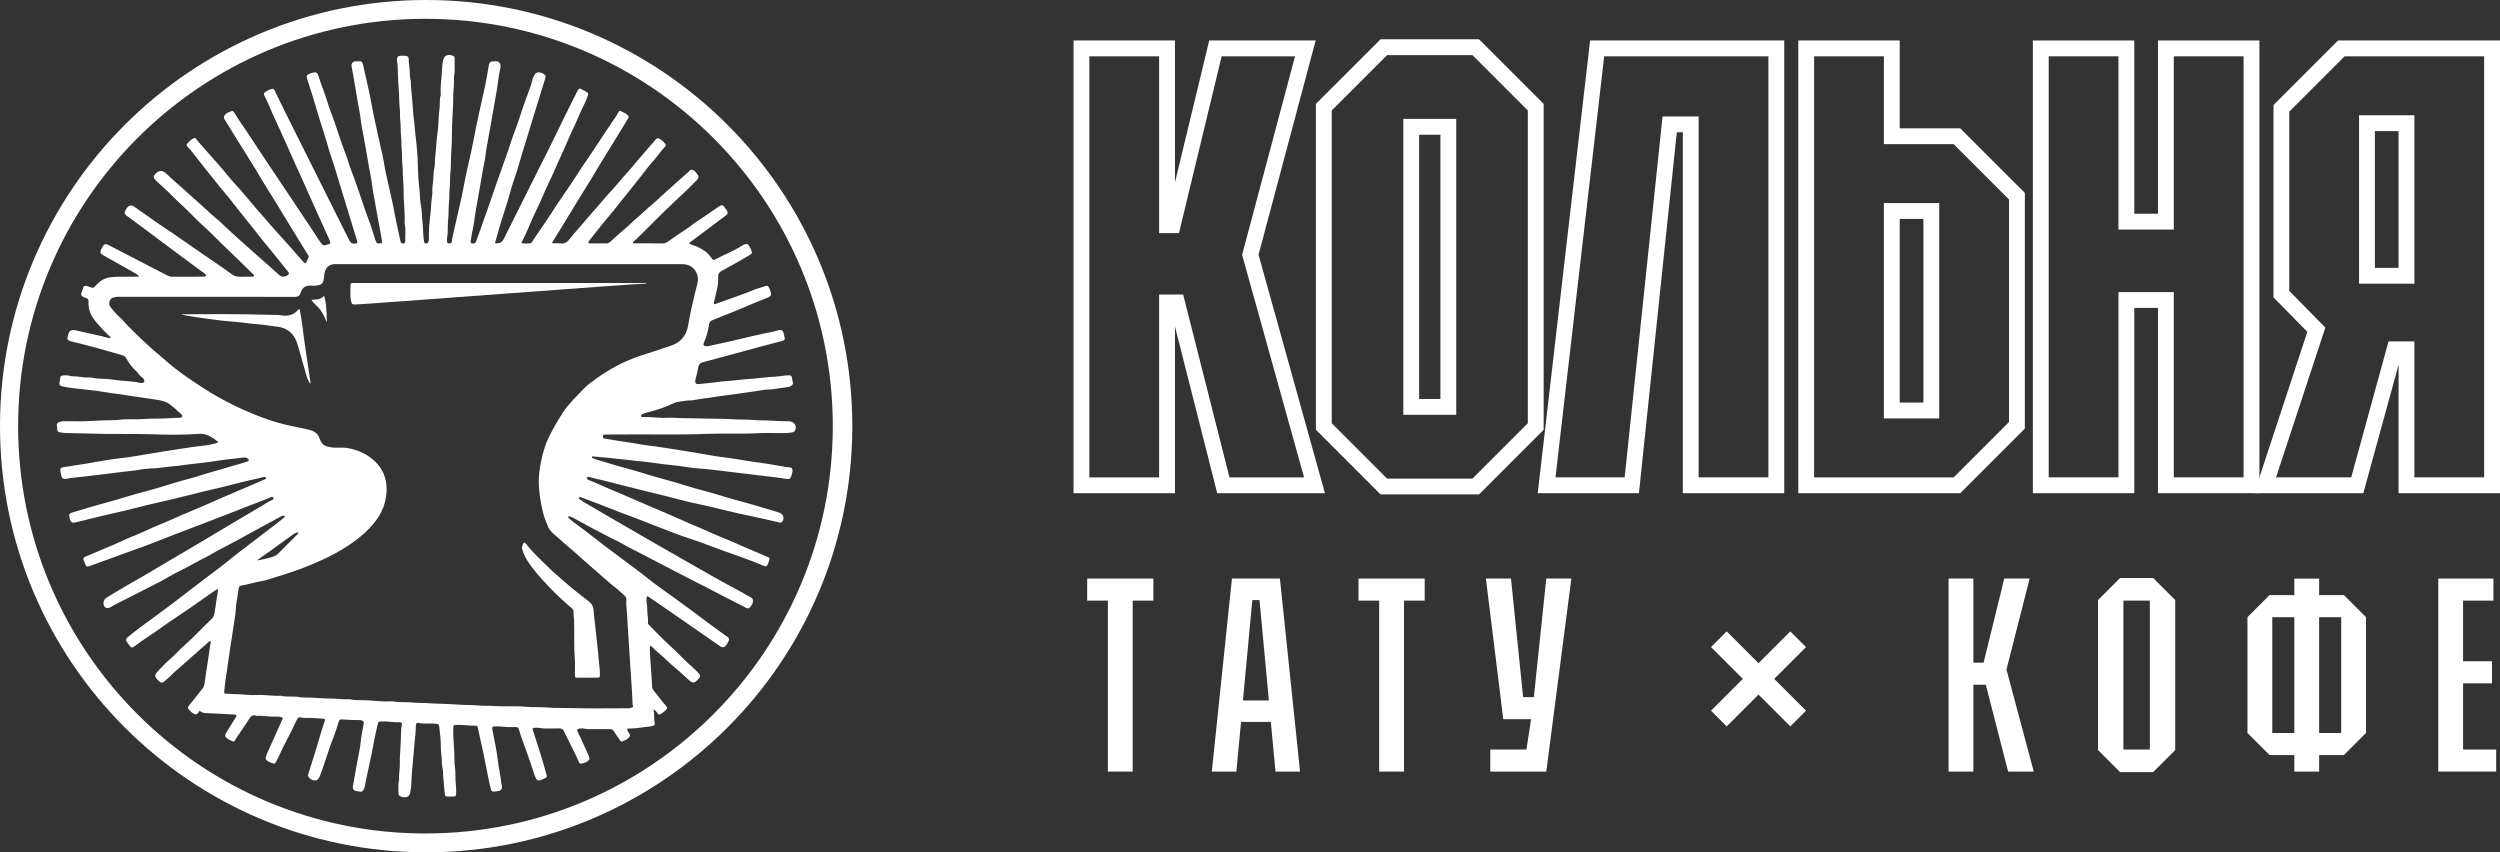<?xml version="1.0" encoding="UTF-8"?>
<svg id="Layer_1" xmlns="http://www.w3.org/2000/svg" version="1.1" viewBox="0 0 1452.81 495.29">
  <rect x="0" y="0" width="1452.81" height="495.29" fill="#333333" stroke="none"/>
  <!-- Generator: Adobe Illustrator 29.8.2, SVG Export Plug-In . SVG Version: 2.1.1 Build 3)  -->
  <defs>
    <style>
      .st0 {
        fill: #fff;
      }
    </style>
  </defs>
  <g>
    <path class="st0" d="M373.46,164.45c-55.63-.01-111.27-.01-166.9-.01-.47,0-.94,0-1.41,0-.98-.02-1.55.42-1.5,1.44.14,3.01-.35,6.04.36,9.03.42,1.76.61,2,2.36,2.05,3.16.09,165.9-12.38,169-12.15.09,0,.19-.12.31-.21-.73-.32-1.48-.15-2.2-.15Z"/>
    <path class="st0" d="M305.68,316c-.76-1.03-1.37-.9-1.85.33-.39,1-.64,2.03-.28,3.14.68,2.12,1.55,4.14,2.74,6.03,3.45,5.48,7.74,10.26,12.17,14.93,2.45,2.58,5,5.08,7.59,7.53,2.04,1.93,4.21,3.73,6.31,5.59.51.45.95.95.91,1.71-.09,1.75.3,3.47.35,5.2.21,7.45-.16,14.9.41,22.35.24,3.14.02,6.32.05,9.48.01,1.43.08,1.5,1.48,1.52,1.88.03,3.77,0,5.65,0,1.75,0,3.5,0,5.25,0,2.16,0,2.16-.01,2.16-2.26,0-1.68-.15-3.33-.37-5-.41-3.11-.5-6.26-.89-9.37-.46-3.64-.8-7.3-1.2-10.94-.16-1.46-.26-2.93-.47-4.38-.33-2.18-.51-4.38-.68-6.57-.18-2.25-.61-4.07-2.66-5.65-4.7-3.64-9.43-7.27-13.89-11.23-3.31-2.93-6.78-5.69-9.9-8.82-4.4-4.42-9.11-8.56-12.86-13.6Z"/>
    <path class="st0" d="M185.09,173.86c-1.29.34-2.65.02-4.12.53,1.57,2.26,3.77,3.68,5.23,5.73,1.49,2.09,2.49,4.47,3.75,7.15-.06-7.53-.71-13.52-1.66-15.31-.93.88-1.91,1.56-3.22,1.91Z"/>
    <path class="st0" d="M174.13,179.66c-.7.07-.93.44-1.19.73-2.03,2.24-4.56,3.14-7.56,3.07-1.29-.03-2.52-.39-3.78-.42-5.16-.13-10.33-.21-15.49-.33-13.11-.28-26.24-.1-39.36-.09-.53,0-1.06.05-1.6.08,5.44,1.24,10.93,1.94,16.4,2.69,4.89.67,9.81,1.27,14.73,1.61,4.27.29,8.48,1.07,12.75,1.36,1.38.09,2.79.22,4.18.41,2.71.37,5.41.82,8.13,1.1,2.56.26,4.81,1.18,6.8,2.73,2.84,2.21,4.18,5.35,5.13,8.68,1.69,5.92,3.29,11.87,5.03,17.77.39,1.31,1.19,2.49,1.81,3.74.12-.06.25-.11.37-.17-1.07-7.18-2.13-14.36-3.21-21.54-1.07-7.14-1.66-14.35-3.14-21.41Z"/>
    <path class="st0" d="M458.58,244.83c-3.48-.09-6.95-.09-10.42-.39-3.4-.29-6.82-.01-10.25-.36-3.91-.39-7.88-.15-11.82-.43-4.59-.33-9.2-.22-13.81-.38-7.11-.24-14.24-.15-21.35-.48-1.07-.05-2.16-.06-3.23,0-4.64.27-9.24-.6-13.88-.43-.49.02-1.18.19-1.28-.6-.08-.66.52-.86.97-1.13,1.35-.81,2.92-.99,4.37-1.39,4.35-1.18,8.61-2.56,12.67-4.51,1.27-.61,2.55-1.09,3.99-1.28,2.52-.34,5.01-.86,7.57-.78.33,0,.66-.12.98-.17,2.11-.34,4.21-.78,6.33-.99,2.6-.25,5.15-.77,7.72-1.14,3.24-.46,6.48-.87,9.73-1.31,2.25-.31,4.5-.61,6.74-.94,3.37-.49,6.75-.92,10.1-1.51,1.93-.34,3.89-.21,5.8-.48,2.64-.37,5.27-.84,7.93-1.13,1.16-.12,2.22-.45,3.02-1.4.72-.85.16-1.65.04-2.48-.47-3.11-.46-3.11-3.55-2.97-.4.02-.8.1-1.19.15-1.92.22-3.84.53-5.77.63-2.21.12-4.44.25-6.6.55-3.85.53-7.73.6-11.58,1.04-3.25.37-6.51.73-9.78.96-1.38.1-2.79.22-4.18.42-1.91.28-3.84.48-5.76.69-1.86.2-3.73.3-5.58.57-2.07.3-2.87-.52-2.37-2.59.47-1.95,1.07-3.88,1.38-5.86.47-3,.88-3.68,3.77-4.46,7.75-2.1,15.54-4.08,23.27-6.26,6.76-1.91,13.57-3.65,20.36-5.45,3.45-.92,3.55-.6,2.57-4.47-.55-2.18-1-2.47-3.21-2.15-.26.04-.52.13-.77.21-2.41.83-4.95,1.08-7.42,1.65-2.26.52-4.58.96-6.84,1.52-7.79,1.92-15.61,3.74-23.47,5.35-1.1.23-2.2.61-3.36.55-1.49-.09-1.98-.71-1.36-2.09,1.57-3.45,2.43-7.08,3.03-10.8.17-1.04.72-1.8,1.8-2.2,1.88-.7,3.72-1.53,5.59-2.28,3.67-1.48,7.38-2.85,11.01-4.43,5.17-2.24,10.38-4.39,15.61-6.47,1.84-.73,2.23-1.31,1.79-3.18-.2-.84-.55-1.66-.93-2.44-.66-1.35-.92-1.45-2.38-.99-2.29.73-4.62,1.36-6.83,2.27-6.39,2.63-12.96,4.76-19.44,7.14-1.06.39-2.12.74-3.25,1.13-.5-1.29.18-2.34.37-3.42.61-3.48,1.96-6.81,1.88-10.44-.1-4.55,0-4.51,4.08-6.69,3.43-1.84,6.8-3.78,10.19-5.7,1.4-.79,2.78-1.63,4.15-2.47,1.3-.79,1.44-1.16.88-2.63-.33-.88-.74-1.73-1.22-2.54-.69-1.18-1.44-1.42-2.73-.94-.5.19-.99.43-1.44.72-4.94,3.17-10.43,5.27-15.59,7.99-.77.41-1.37.48-1.84-.41-.15-.29-.47-.49-.66-.76-2.02-3.02-4.93-4.83-8.17-6.28-1.48-.66-3.18-.86-4.68-1.95,3.75-2.8,7.34-5.47,10.93-8.16,3.59-2.69,7.19-5.37,10.76-8.09,1.04-.79,1.14-1.74.44-2.83-.22-.34-.54-.6-.76-.93-1.67-2.47-1.79-2.75-4.76-.75-3.44,2.33-6.84,4.72-10.27,7.07-1.11.76-2.33,1.36-3.36,2.2-1.67,1.36-3.42,2.6-5.2,3.78-3.31,2.17-6.6,4.36-9.79,6.69-1,.73-2.01,1.16-3.33,1.14-5.11-.08-10.23-.03-15.35-.03-.4,0-.81.02-1.21-.03-.71-.07-.8-.5-.36-.94.62-.61,1.38-1.06,2-1.67,7.63-7.59,15.19-15.25,23.02-22.63,1.11-1.05,2.24-2.12,3.36-3.12,2.57-2.29,4.9-4.8,7.35-7.18,2.84-2.75,2.82-3.18.28-6.1-.09-.1-.17-.21-.28-.29-1.33-1.08-2.44-1.14-3.33.03-.36.48-.84.87-1.3,1.27-3.36,2.98-6.79,5.88-10.06,8.95-1.81,1.7-3.71,3.31-5.54,4.97-1.39,1.26-2.69,2.63-4.15,3.81-3.44,2.78-6.54,5.95-9.95,8.77-1.87,1.54-3.49,3.35-5.34,4.9-3.23,2.72-6.38,5.53-9.49,8.38-.7.64-1.4.93-2.33.91-3.03-.04-6.06,0-9.09-.02-.44,0-.96.17-1.26-.39.04-.64.41-1.1.79-1.58,1.51-1.87,3-3.77,4.5-5.65,1.67-2.09,3.27-4.25,5.03-6.26,2.43-2.78,4.72-5.65,7-8.54,2.28-2.89,4.6-5.75,6.9-8.63,2.38-2.98,4.76-5.96,7.13-8.95,1.75-2.2,3.36-4.53,5.25-6.59,2.86-3.12,5.17-6.67,8.06-9.76.42-.45.54-.97.1-1.44-.92-.98-1.75-2.06-2.92-2.76-1.3-.78-2.28-.58-3.13.64-.35.5-.73.96-1.15,1.4-2.09,2.18-3.89,4.61-5.93,6.83-3.02,3.31-5.73,6.9-8.76,10.21-2.22,2.42-4.34,4.94-6.44,7.45-2.71,3.24-5.73,6.2-8.41,9.47-1.91,2.33-3.97,4.54-5.94,6.82-2.32,2.68-4.62,5.39-6.93,8.08-1.92,2.24-3.98,4.37-5.72,6.73-1.52,2.05-3.14,3.35-5.86,2.97-1.49-.21-3.02-.07-4.4-.09-.26-.55-.06-.75.08-.97,1.14-1.82,2.29-3.62,3.41-5.45,3.57-5.84,7.11-11.69,10.68-17.52,3.01-4.92,6.07-9.8,9.07-14.72,1.78-2.92,3.44-5.92,5.26-8.81,5.27-8.34,10.33-16.79,15.48-25.2.47-.77.3-1.15-.21-1.71-1.03-1.16-2.49-1.57-3.75-2.31-.86-.51-1.49-.19-1.8.57-.39.95-.95,1.76-1.51,2.6-3.24,4.85-6.59,9.62-9.73,14.55-2.81,4.41-5.82,8.68-8.75,13.01-4.17,6.16-8.06,12.51-12.36,18.59-4.11,5.8-7.69,11.96-11.84,17.74-1.96,2.72-3.76,5.56-5.6,8.36-.38.57-.72,1.26-1.45,1.28-1.63.06-3.29.27-5.12-.19.82-1.68,1.56-3.17,2.28-4.68,2.46-5.15,4.43-10.52,7.02-15.61,2.43-4.79,4.26-9.86,6.65-14.68,2.48-4.98,4.59-10.15,6.88-15.23,1.38-3.06,2.88-6.07,4.13-9.18,1.91-4.72,4.36-9.2,6.24-13.93,1.07-2.68,2.47-5.22,3.66-7.85.67-1.46,1.29-2.95,1.81-4.48.4-1.2.13-1.68-.96-2.3-.53-.3-1.09-.54-1.61-.84-2.35-1.37-2.6-1.31-3.79,1.04-.09.18-.19.36-.28.54-4.44,8.9-8.91,17.78-13.19,26.76-2.22,4.65-4.6,9.23-6.91,13.85-7.37,14.74-14.74,29.49-22.11,44.23q-1.4,2.8-4.59,2.54c-.11,0-.21-.14-.48-.33,1.11-3.85,2.19-7.78,3.36-11.68,1.6-5.33,3.48-10.56,4.94-15.94,1.05-3.88,2.22-7.74,3.57-11.53,1.89-5.31,3.18-10.8,4.92-16.16,2.4-7.39,4.45-14.89,6.83-22.29,1.92-6,3.7-12.05,5.58-18.06.19-.6.39-1.21-.08-1.71-1.01-1.07-2.26-1.55-3.76-1.64-1.34-.08-1.95.66-2.51,1.61-.52.86-.94,1.75-1.16,2.76-.33,1.5-.81,2.98-1.31,4.43-.88,2.53-1.8,5.06-2.77,7.56-1.24,3.19-2.25,6.46-3.27,9.72-.95,3-2.1,5.94-3.2,8.9-1.22,3.27-2.27,6.59-3.36,9.9-2.15,6.49-4.65,12.86-6.83,19.35-2.87,8.58-5.94,17.09-8.94,25.63-1,2.85-2.03,5.69-3.08,8.51-.36.97-1.46,1.36-2.51.96-.89-.34-.53-1.11-.56-1.74,0-.19.11-.39.14-.58.35-1.97.61-3.96,1.05-5.91.71-3.13,1.08-6.32,1.51-9.49.22-1.66.61-3.29.89-4.93.74-4.28,1.48-8.55,2.23-12.83.73-4.14,1.38-8.3,2.26-12.41.52-2.43.61-4.9,1.08-7.33.59-3.08,1.13-6.18,1.68-9.27.91-5.06,1.81-10.12,2.7-15.18.6-3.42,1.16-6.85,1.77-10.27.58-3.29.82-6.62,1.5-9.9.24-1.15.61-2.34.51-3.57-.11-1.34-.93-2.22-2.28-2.34-.47-.04-.94-.01-1.41-.01-2.24,0-2.8.49-3.19,2.7-.71,4.01-1.31,8.05-2.17,12.03-2.18,10.06-4.61,20.06-6.46,30.19-1.75,9.59-4.37,19.01-6.06,28.63-1.25,7.1-3.13,14.1-4.65,21.15-.71,3.26-1.61,6.49-2.06,9.81-.16,1.19-.28,1.33-1.51,1.3-1.17-.03-1.21-.14-1.34-1.48-.14-1.5.34-2.93.41-4.39.13-2.88,0-5.75.34-8.64.37-3.04.04-6.15.43-9.24.33-2.65.05-5.34.37-8.03.36-2.98.08-6.02.43-9.03.31-2.65.28-5.36.34-8.02.1-4.56.59-9.11.55-13.68-.03-3.08.13-6.16.25-9.24.19-4.55.52-9.11.54-13.68.02-3.76.62-7.49.4-11.26,0-.13,0-.27.03-.4.76-3.46.2-6.97.36-10.45.03-.65-.14-1.19-.83-1.45-3.22-1.23-5.47-.26-6.02,3.26-.44,2.84-.55,5.73-.73,8.58-.21,3.27-.77,6.54-.51,9.84.04.47.09.97-.04,1.41-.77,2.48-.31,5.06-.64,7.59-.31,2.36-.5,4.79-.6,7.2-.08,1.86-.13,3.76-.42,5.6-.54,3.44-.72,6.91-1.04,10.36-.2,2.19-.44,4.4-.58,6.6-.1,1.59-.03,3.24-.38,4.79-.52,2.24-.44,4.53-.62,6.78-.2,2.66-.75,5.32-.52,8.02.02.26-.06.53-.09.8-.23,2.19-.6,4.38-.66,6.57-.06,2.02-.37,4-.54,6-.26,3.13-.77,6.24-.72,9.39.02,1.21-.02,2.42,0,3.63.02.7-.19,1.32-.43,1.95-.29.78-.96.59-1.54.58-.58,0-.76-.36-.86-.9-.55-3.24-.45-6.53-.74-9.8-.21-2.32-.5-4.66-.58-7.01-.04-1.29-.22-2.65-.44-3.97-.3-1.84-.62-3.71-.62-5.57,0-2.16-.35-4.28-.55-6.4-.32-3.4-.57-6.81-.63-10.21-.07-3.63-.22-7.25-.57-10.84-.36-3.65-.66-7.32-1.15-10.95-.25-1.8-.19-3.62-.48-5.39-.33-2.05-.54-4.12-.63-6.17-.1-2.28-.43-4.53-.55-6.81-.17-3.13-.72-6.24-.72-9.39,0-.34.02-.69-.07-1-.62-2.08-.43-4.26-.63-6.37-.2-2.05-.55-4.11-.55-6.2,0-1.46-.71-1.98-2.18-2.02-.87-.02-1.75-.04-2.62,0-1.42.07-1.91.57-2.01,1.96-.1,1.35.33,2.67.36,3.99.11,5.36.4,10.71.82,16.05.2,2.6.02,5.21.36,7.83.35,2.71.07,5.47.41,8.23.35,2.78.02,5.61.4,8.43.36,2.64.08,5.34.39,8.03.35,3.05.04,6.15.43,9.24.33,2.65.1,5.34.37,8.03.36,3.73.28,7.5.4,11.25.16,4.76.77,9.51.5,14.28,0,.13-.01.27.02.4.76,3.26.24,6.56.36,9.85.05,1.32-.67,1.78-1.91,1.43-.73-.21-.81-.78-.93-1.39-1.1-5.37-2.42-10.68-3.38-16.08-1.83-10.26-4.78-20.29-6.4-30.61-.59-3.76-1.68-7.43-2.45-11.16-1.45-7-3.17-13.94-4.41-20.99-1.31-7.5-3.2-14.9-4.78-22.35-.87-4.12-1.4-3.02-4.32-3.16-.2-.01-.41,0-.6.03-1.53.25-2.28,1.3-2.04,2.87.15.99.39,1.97.56,2.95.76,4.41,1.51,8.82,2.27,13.22.59,3.42,1.07,6.87,1.82,10.25.6,2.69.64,5.44,1.18,8.13.42,2.1.82,4.2,1.2,6.3.76,4.27,1.5,8.55,2.25,12.82.73,4.14,1.42,8.29,2.23,12.42.47,2.43.58,4.9,1.09,7.33.65,3.07,1.09,6.18,1.67,9.27.8,4.27,1.53,8.54,2.34,12.81.46,2.39.99,4.78,1.1,7.23-3.08.39-3.14.36-4.03-2.34-.81-2.49-1.53-5-2.38-7.48-.96-2.79-2.03-5.54-3.03-8.32-1.39-3.85-2.59-7.76-3.96-11.61-1.49-4.16-2.84-8.38-4.5-12.48-1.16-2.87-1.83-5.88-2.96-8.76-1.64-4.18-3.15-8.42-4.52-12.7-.76-2.36-1.55-4.7-2.37-7.04-1.33-3.8-2.9-7.52-4.02-11.38-1.51-5.16-3.67-10.08-5.27-15.21-.6-1.91-1.42-2.23-3.39-1.7-.32.09-.65.19-.96.3-2.57.94-2.79,1.41-1.92,4.05,1.77,5.34,3.49,10.7,5.03,16.12,2.32,8.19,5.23,16.2,7.46,24.42.88,3.23,2.14,6.35,3.13,9.55,2.21,7.17,4.34,14.37,6.53,21.55,2.17,7.12,4.37,14.23,6.55,21.34.1.32.23.64.25.97.04.45-.17.73-.65.85-1.96.5-3.16-.03-4.06-1.81-.15-.3-.3-.6-.45-.9-12.42-24.84-24.84-49.68-37.25-74.53-1.91-3.83-3.77-7.68-5.63-11.54-.36-.75-.76-1.14-1.71-.91-1.47.36-2.77.99-3.94,1.91-.58.45-.84.96-.42,1.73,2.22,4.08,3.73,8.47,5.72,12.66,2.15,4.55,4.2,9.15,6.27,13.74,2.18,4.83,4.31,9.69,6.48,14.52,1.46,3.24,2.97,6.46,4.42,9.7,2.68,6,5.32,12.01,8.02,18,2.14,4.77,4.39,9.49,6.5,14.28,1.54,3.49,1.47,3.5-2.32,4.24-.72.14-1.08-.09-1.52-.62-1.61-1.9-2.85-4.05-4.22-6.12-4.55-6.87-9.13-13.72-13.71-20.58-3.24-4.85-6.45-9.72-9.73-14.54-5.05-7.43-9.93-14.97-14.89-22.46-2.59-3.91-5.38-7.7-7.79-11.73-1.78-2.98-1.68-1.96-4.2-1.08-.43.15-.81.48-1.18.76-1.42,1.08-1.67,2.15-.65,3.65,1.2,1.79,2.25,3.66,3.38,5.48,3.92,6.32,7.85,12.64,11.81,18.94,3.68,5.84,7.04,11.88,10.79,17.68,3.13,4.83,5.98,9.85,9.03,14.74,3.3,5.29,6.51,10.64,9.77,15.96,1.09,1.77,2.22,3.52,3.29,5.3.33.55.81,1.14.47,1.87-.46.97-.95,1.93-1.45,2.88-.26.5-.64.4-.98.1-.3-.26-.6-.55-.87-.84-1.71-1.88-3.37-3.81-5.02-5.76-2.38-2.82-4.94-5.47-7.36-8.26-1.45-1.68-3.01-3.25-4.46-4.92-2.6-2.98-5.12-6.02-7.78-8.94-1.85-2.03-3.58-4.16-5.36-6.26-2.04-2.4-4.05-4.82-6.11-7.19-2.29-2.63-4.75-5.11-6.93-7.82-3.74-4.65-7.74-9.07-11.67-13.54-2.48-2.82-5.07-5.54-7.35-8.52-.4-.52-.76-.6-1.37-.35-1.23.5-2.11,1.41-3.01,2.32-1.44,1.47-1.47,1.67-.1,3.11,2.27,2.39,4.1,5.12,6.18,7.65,2.29,2.8,4.43,5.71,6.75,8.49,2.74,3.29,5.27,6.75,8.11,9.97,1.99,2.25,3.77,4.7,5.64,7.05,2.83,3.56,5.67,7.12,8.51,10.68,2.37,2.99,4.81,5.93,7.08,8.98,1.68,2.26,3.66,4.26,5.38,6.5,1.71,2.23,3.53,4.38,5.29,6.57,1.68,2.08,3.37,4.16,5.02,6.27.31.4.69.83.3,1.44-.73,1.13-3.43,1.82-4.55,1.08-.67-.44-1.32-.93-1.91-1.47-3.58-3.34-7.27-6.54-10.96-9.76-3.63-3.17-7.18-6.45-10.81-9.62-3.89-3.4-7.6-7-11.39-10.52-.25-.23-.47-.49-.73-.69-3.33-2.6-6.39-5.52-9.47-8.39-2.94-2.75-6.08-5.26-9.01-8.03-3.79-3.59-7.9-6.85-11.64-10.51-.38-.38-.76-.76-1.19-1.08q-2.99-2.23-5.62.52s-.12.07-.16.12c-1.26,1.32-1.27,2.26.07,3.61,1.46,1.48,3.02,2.86,4.57,4.24,3.46,3.09,6.55,6.55,10.02,9.64,4.57,4.06,8.58,8.71,13.19,12.76,3.83,3.37,7.32,7.12,11,10.66,5.81,5.59,11.65,11.16,17.37,16.85.46.46,1.1.8,1.2,1.54-.5.69-1.23.47-1.87.48-2.15.02-4.31,0-6.46.01-1.73.02-3.32-.37-4.71-1.43-2.99-2.27-6.09-4.4-9.19-6.5-7.99-5.42-15.91-10.94-23.84-16.45-2.86-1.99-5.81-3.85-8.68-5.83-4.9-3.39-9.75-6.85-14.64-10.26-2.09-1.46-3.13-1.28-4.7.74-.25.31-.44.68-.62,1.03-.87,1.69-.74,2.3.79,3.4,6.35,4.59,12.63,9.27,18.87,14.01,7.94,6.04,16.06,11.84,24.04,17.84,1.1.83,2.53,1.45,3.14,2.87-.78.65-1.6.57-2.41.57-5.72,0-11.44-.02-17.16.02-1.11,0-2.1-.24-3.08-.75-4.1-2.15-8.23-4.26-12.34-6.39-7.22-3.74-14.43-7.5-21.66-11.22-1.95-1.01-2.64-.77-3.73,1.15-.2.35-.38.71-.55,1.08-.91,1.88-.74,2.58,1.07,3.61,5.31,3.02,10.65,5.98,15.95,9.01,1.65.94,3.36,1.82,4.99,3.17-.79.45-1.47.32-2.11.32-3.23.01-6.46,0-9.69.01-1.54.01-3.07.18-4.6.3-4.11.3-6.92,2.61-9.47,5.45-.53.59-1.04.82-1.75.59-.96-.3-1.9-.69-2.86-.96-1-.28-1.91.08-2.09,1.01-.21,1.08-.74,2.01-1.06,3.03-.33,1.05.09,1.7.86,2.22.38.25.86.35,1.3.52,1.96.76,2.07.81,1.99,2.92-.17,4.37,1.65,7.98,4.33,11.18,2.28,2.73,4.71,5.33,7.3,7.79.46.44,1.1.79,1.16,1.52-.33.39-.64.14-.94.06-6.15-1.62-12.38-2.85-18.57-4.29-3.56-.83-4.54-.25-5.36,3.28-.41,1.76-.05,2.42,1.71,2.88,5.76,1.5,11.57,2.83,17.29,4.49,4.18,1.22,8.37,2.4,12.56,3.59,1.08.31,1.91.85,2.48,1.88,1.5,2.71,3.28,5.24,5.61,7.31,1.4,1.25,2.27,3,3.92,4,.31.19.46.65.68.99.57.93.33,1.68-.69,1.94-.44.11-.96.13-1.4.02-3.2-.81-6.48-.88-9.73-1.22-1.39-.15-2.8-.24-4.19-.42-2.45-.33-4.89-.69-7.37-.73-1.54-.03-3.06-.1-4.6-.3-1.52-.19-3.03-.62-4.58-.51-2.09.15-4.15-.33-6.2-.54-1.52-.16-3.1,0-4.58-.45-1.2-.37-2.41-.23-3.61-.2-1.14.03-1.64.6-1.74,1.79-.06.67-.08,1.32-.25,1.99-.41,1.61-.04,2.23,1.61,2.61,3.85.89,7.78,1.21,11.69,1.66,2.85.32,5.72.58,8.56.97,3.11.42,6.18,1.08,9.3,1.42,3.19.35,6.34.94,9.51,1.4,5.08.74,10.17,1.47,15.25,2.23,2.89.43,5.74.99,8.09,2.75,2.3,1.72,4.38,3.74,6.54,5.64.4.35.85.73.65,1.37-.22.73-.84.78-1.47.78-2.34.03-4.68.19-7.02.33-4.82.28-9.66.05-14.49.44-4.41.36-8.85-.19-13.28.38-3.11.4-6.29.27-9.43.36-6.04.17-12.07.79-18.12.52-1.68-.08-3.37.02-5.05-.02-.97-.03-1.86.25-2.75.55-1,.34-1.46,1.26-1.2,2.06.41,1.25-.45,2.99,1.32,3.75.06.03.13.05.19.06,1.13.15,2.25.4,3.38.44,4.89.18,9.79.13,14.69.33,11.62.47,23.25.01,34.88.39,9.32.3,18.68.51,28.02-.25,4.49-.37,7.97,2.08,11.33,4.78-.55.56-1.16.64-1.72.8-4.13,1.22-8.43,1.43-12.66,1.99-3.97.53-7.91,1.28-11.88,1.82-3.96.54-7.9,1.29-11.86,1.89-2.97.45-5.92.99-8.89,1.48-2.83.48-5.68.93-8.52,1.23-3.46.37-6.89.93-10.32,1.44-4.42.65-8.79,1.65-13.22,2.24-3.71.5-7.36,1.3-11.08,1.71-1.17.13-1.81.89-1.67,1.86.16,1.12.37,2.24.64,3.34.32,1.3.77,1.55,2.14,1.64.91.06,1.7-.35,2.57-.43,2.52-.25,5.03-.63,7.56-.87,3.39-.32,6.75-.85,10.14-1.19,1.32-.13,2.65-.3,3.98-.47,2.91-.36,5.82-.74,8.74-1.09,2.59-.31,5.18-.58,7.76-.91,2.65-.34,5.28-1,7.93-1.05,4.77-.1,9.45-.92,14.17-1.37,1.39-.13,2.8-.2,4.19-.42,2.97-.48,5.95-.83,8.94-1.12,2.59-.26,5.17-.6,7.75-.95,3.37-.46,6.73-1.01,10.11-1.44,3.38-.43,6.77-.74,10.15-1.16.89-.11,1.59.19,2.23.7.82.65.74,1.23-.22,1.61-.81.32-1.65.57-2.49.81-5.01,1.47-10.03,2.92-15.04,4.39-3.79,1.11-7.62,2.13-11.36,3.4-3.69,1.25-7.51,1.98-11.22,3.15-4.41,1.39-8.85,2.69-13.28,4.01-4.94,1.47-9.96,2.64-14.9,4.14-5.38,1.63-10.76,3.28-16.21,4.69-4.6,1.19-9.14,2.65-13.7,3.99-1.29.38-2.59.71-3.85,1.16-.76.27-1.69.71-1.54,1.63.16.97.16,2.01.66,2.92.6,1.11,1.24,1.48,2.46,1.22,1.37-.29,2.73-.63,4.1-.96,6.11-1.46,12.18-3.08,18.33-4.4,8.69-1.88,17.25-4.34,25.95-6.25,11.3-2.48,22.47-5.57,33.75-8.15,8.41-1.93,16.72-4.31,25.18-6.06.92-.19,1.8-.51,2.72-.71.48-.1,1.01-.01,1.2.5.25.66-.4.78-.78.95-2.2.99-4.41,1.97-6.65,2.88-4.22,1.73-8.35,3.63-12.57,5.37-5.71,2.35-11.3,4.96-16.97,7.41-5.17,2.24-10.43,4.28-15.55,6.63-6.03,2.76-12.26,5.06-18.25,7.91-4.42,2.1-9.06,3.66-13.45,5.84-2.58,1.28-5.29,2.29-7.95,3.42-4.32,1.84-8.63,3.7-12.96,5.51-.93.39-1.2.95-.86,1.88.36,1.01.69,2.03,1.21,2.98.46.83.94,1.02,1.95.65,6.53-2.44,13.1-4.77,19.65-7.16,3.9-1.43,7.81-2.84,11.72-4.23,6.44-2.28,12.72-5,19.13-7.39,5.15-1.92,10.25-3.99,15.41-5.88,4.96-1.82,9.83-3.9,14.81-5.73,6.16-2.26,12.18-4.91,18.37-7.12,2.21-.79,4.35-1.76,6.54-2.62.57-.23,1.3-.34,1.56.39.2.56-.31.96-.82,1.22-.78.39-1.59.75-2.33,1.2-4.91,3.03-9.91,5.91-14.88,8.84-8.31,4.9-16.56,9.9-24.86,14.82-6.11,3.63-12.24,7.2-18.36,10.82-4.96,2.93-9.9,5.89-14.87,8.8-3.93,2.3-7.97,4.43-11.83,6.84-3.02,1.88-6.17,3.53-9.14,5.5-1.1.73-1.62,1.59-1.72,3.1-.15,2.33,2,3.73,4.01,2.43,1.24-.8,2.56-1.48,3.87-2.15,8.09-4.12,16.18-8.23,24.28-12.34.36-.18.71-.38,1.07-.57,3.76-2.07,7.45-4.31,11.31-6.18,5.01-2.43,9.78-5.3,14.77-7.77,2.82-1.4,5.47-3.16,8.28-4.58,5.88-2.97,11.61-6.2,17.4-9.34,6.02-3.26,12.03-6.55,18.05-9.82.47-.26.96-.51,1.52-.45.32.03.72-.05.81.4.06.29-.16.48-.38.65-2.63,2.06-5.22,4.18-7.9,6.18-4.13,3.08-8.23,6.21-12.29,9.38-4.01,3.13-8.12,6.12-12.04,9.38-4.43,3.67-9.11,7.04-13.71,10.5-6.85,5.14-13.54,10.49-20.39,15.62-5.84,4.38-11.77,8.63-17.63,12.98-2.36,1.76-4.65,3.62-6.94,5.48-1.21.98-1.27,1.73-.42,2.9.4.54.8,1.08,1.18,1.63,1.17,1.68,1.78,1.86,3.42.6,5.05-3.9,10.55-7.13,15.66-10.93,3.17-2.35,6.5-4.5,9.78-6.7,5.4-3.62,10.78-7.26,16.03-11.1,2.14-1.57,4.39-3,6.74-4.6-.06,1.07.01,1.95-.16,2.77-.71,3.34-.96,6.74-1.58,10.09-.3,1.65-.36,3.32-1.84,4.69-5.34,4.91-10.13,10.4-15.62,15.18-2.99,2.6-5.56,5.64-8.59,8.22-2.34,2-4.4,4.33-6.58,6.51-2.76,2.76-2.75,3.56.06,6.21.15.14.28.29.44.42.87.68,1.75.74,2.54-.02,1.41-1.35,3.03-2.43,4.36-3.88,1.54-1.68,3.37-3.08,5.07-4.59,3.31-2.93,6.62-5.87,9.92-8.81,2.25-2.01,4.53-3.98,6.79-5.97.2-.18.41-.39.7-.28.42.15.38.54.32.85-.6,2.75-.83,5.55-1.28,8.31-.83,5.14-1.62,10.28-2.31,15.44-.13,1-.42,1.91-1.06,2.76-2.51,3.31-5.11,6.54-7.75,9.74-1.13,1.37-1.12,1.79.12,3.06.47.48.9,1.06,1.46,1.38,2.09,1.19,2.46,1.72,4.06-.67.11-.16.2-.34.3-.52.87.95,1.98,1.38,3.67,1.44,2.41.08,4.82.18,7.22.31,3.01.17,6.02.4,9.03.5,1.6.06,1.84.43,1.02,1.78-1.67,2.75-3.37,5.49-5.1,8.2-1.45,2.28-1.33,2.96.97,4.45.45.29.95.5,1.44.74,1.76.86,1.9.79,2.86-1.06.31-.59.7-1.14,1.08-1.7,2.15-3.16,4.41-6.26,6.43-9.49,1.1-1.75,2.13-3.1,4.42-2.11,3.7-.28,7.36.59,11.05.41,1.42-.07,2.81.06,4.23.64-.01.26.02.41-.03.52-2.96,6.62-5.88,13.25-8.89,19.84-1.68,3.66-1.49,4.32,2.26,5.86,1.88.77,2.15.68,3.11-1.2,1.34-2.64,2.56-5.33,3.83-8,1.53-3.21,3.33-6.3,4.89-9.5,1.03-2.11,1.91-4.3,3.03-6.37.71-1.32,1.26-1.64,2.6-1.26.94.26,1.86.31,2.79.26,3.3-.16,6.57.24,9.84.43,1.13.07,1.31.29.98,1.38-.59,1.92-1.29,3.81-1.89,5.72-1.83,5.81-3.35,11.72-5.3,17.49-.81,2.41-1.52,4.86-2.29,7.29-.23.73-.4,1.47.14,2.11.99,1.18,2.24,1.98,3.83,1.9,1.49-.08,2.14-1.29,2.64-2.47.63-1.48,1.14-3.01,1.66-4.54,1.32-3.87,2.61-7.75,3.91-11.63,1.65-4.89,3.79-9.61,5.11-14.62.52-1.98.92-2.41,2.96-2.2,3.21.33,6.43.36,9.64.37.2,0,.41.02.6.06,1.46.31,1.79.79,1.57,2.24-.53,3.43-1.35,6.79-1.67,10.28-.37,4.04-1.39,8.02-2.11,12.03-.75,4.21-1.51,8.41-2.21,12.62-.17,1.01-.62,2.01.15,3.08.82,1.13,2.06.87,3.1,1.17,1.56.45,2.4-.07,3.01-1.58.27-.68.44-1.41.59-2.12.24-1.18.4-2.37.65-3.54,1.46-6.79,3.02-13.56,4.24-20.41.68-3.82,1.6-7.59,2.46-11.37.37-1.63.46-1.57,2.2-1.67,3.5-.19,6.95.64,10.45.45,1.14-.06,1.54.54,1.36,1.71-.12.79-.36,1.55-.38,2.37-.05,2.61-.19,5.23-.27,7.83-.13,4.22-.65,8.44-.52,12.67.09,2.96-.67,5.87-.42,8.83,0,.07,0,.14-.01.2-.71,2.51-.24,5.08-.37,7.62-.03.56.08,1.1.55,1.45,1.27.96,2.78,1.16,4.22.8,1.24-.31,1.86-1.45,2.1-2.73.49-2.64.67-5.31.76-7.97.08-2.48.31-4.96.56-7.41.39-3.85.72-7.72,1.01-11.57.29-3.93.88-7.85.92-11.8.01-1.39.58-1.91,1.9-1.54,1.41.39,2.8.28,4.2.31,1.55.03,3.1-.07,4.64.04,2.69.18,2.75.29,2.98,2.98.01.13.01.27.03.4.46,3.18.77,6.38.74,9.59-.02,2.56.42,5.07.55,7.62.08,1.58.03,3.23.38,4.79.53,2.31.34,4.66.63,6.99.28,2.24.27,4.58.61,6.79.51,3.3-.41,3.25,3.61,3.23.27,0,.54,0,.81,0,2.19-.02,2.25-.13,2.34-2.25.11-2.56-.26-5.08-.4-7.62-.12-2.27.09-4.56-.26-6.82-.48-3.12-.28-6.29-.44-9.43-.24-4.61-.76-9.24-.54-13.88.07-1.55.06-1.51,1.61-1.61,3.84-.27,7.63.58,11.46.42.79-.03.99.44,1.13,1.11.41,2.03.85,4.06,1.33,6.07,1.78,7.48,3.2,15.03,4.69,22.57.45,2.29.92,4.59,1.53,6.84.53,1.94.94,2.01,4.42,1.36,1.61-.3,2.2-1.02,2.1-2.63-.02-.33-.12-.66-.18-.98-.07-.33-.16-.65-.2-.98-.52-4.78-1.63-9.47-2.18-14.26-.64-5.56-1.96-11.04-2.99-16.55-.34-1.8-.09-2.13,1.75-2.16,3.36-.05,6.68.67,10.05.41.54-.04,1.08.04,1.61-.01,1.14-.11,1.67.4,2.01,1.49.86,2.82,1.74,5.64,2.8,8.39,2.35,6.07,4.32,12.26,6.38,18.42.21.63.53,1.24.88,1.81.5.84,1.21,1.19,2.22.84,1.09-.37,2.11-.86,3.14-1.37.72-.35.94-.75.68-1.59-1.1-3.65-2.04-7.36-3.16-11-1.5-4.87-3.12-9.71-4.68-14.56-.58-1.82-.45-1.9,1.39-2.03,1.97-.14,3.85.51,5.81.45,2.69-.09,5.39.03,8.08-.04,1.23-.03,1.96.36,2.51,1.51,2.35,4.84,4.8,9.64,7.19,14.46.6,1.2,1.1,2.45,1.65,3.67.23.5.48.98,1.19.82,1.17-.26,2.39-.4,3.42-1.1,1.43-.97,1.83-1.77,1.1-3.34-2.11-4.57-4.05-9.22-6.31-13.73-.81-1.61-.47-2.14,1.37-2.25.67-.04,1.38-.14,2.01.02,2.33.59,4.68.31,7.02.35,2.69.05,5.39.05,8.08,0,1.13-.02,1.88.34,2.48,1.34.85,1.44,1.86,2.79,2.79,4.19,1.3,1.97,1.3,1.98,3.42,1.02.61-.28,1.21-.56,1.73-1.02,1.68-1.48,1.74-1.93.4-3.79-.08-.11-.16-.21-.23-.33-.8-1.3-.56-1.82.99-1.78,3.23.07,6.4-.55,9.58-.93,1.11-.13,2.27-.16,3.37-.47,1.67-.47,1.77-.68,1.45-2.4-.42-2.28.17-4.62-.64-7.23,1.35.56,1.83,1.34,2.34,2.11.51.78,1.23,1.06,2.06.47.92-.66,1.92-1.27,2.68-2.1,1.28-1.39,1.2-1.54-.08-2.95-.63-.69-1.2-1.44-1.78-2.17-1.67-2.09-3.36-4.17-4.98-6.3-.51-.67-.99-1.37-1-2.35-.05-3.81-.52-7.61-.71-11.41-.2-4.04-.7-8.08-.56-12.18.66.02,1.18.32,1.59.77,1.57,1.77,3.44,3.21,5.22,4.73,1.79,1.53,3.4,3.25,5.18,4.77,3.52,3,7,6.04,10.37,9.21,2.63,2.46,3.38,2.23,5.65-.11,1.64-1.69,1.59-2.23-.06-4.01-2.34-2.52-5.07-4.6-7.49-7.03-2.99-2.99-5.96-6-9.11-8.84-4.04-3.65-7.76-7.66-11.62-11.51-.43-.43-.9-.86-.84-1.54.22-2.43-.36-4.81-.41-7.22-.03-1.4.04-2.8-.32-4.2-.24-.95-.12-2.01-.06-3.01.06-1.03.39-1.17,1.21-.6,5.13,3.53,10.27,7.04,15.39,10.58,8.54,5.91,17.07,11.86,25.61,17.77,2.11,1.46,2.9,1.31,4.41-.82.46-.64.86-1.33,1.16-2.1.37-.97.08-1.57-.67-2.06-1.57-1.03-3.05-2.19-4.57-3.28-7.09-5.05-13.92-10.44-20.99-15.52-3.1-2.23-6.19-4.48-9.27-6.73-3.89-2.85-7.89-5.56-11.63-8.6-4.32-3.5-8.84-6.73-13.26-10.1-4.96-3.77-10.04-7.37-14.93-11.23-4.99-3.95-10.07-7.77-15.18-11.55-.86-.64-1.68-1.33-2.49-2.03-.25-.22-.46-.52-.25-.89.21-.35.52-.35.87-.19.61.27,1.26.47,1.84.79,7.3,4.01,14.63,7.97,22.05,11.75,2.15,1.09,4.38,2.05,6.46,3.27,4,2.36,8.23,4.27,12.31,6.46,7.05,3.77,14.2,7.36,21.28,11.08,5.06,2.66,10.18,5.2,15.26,7.82,2.56,1.32,5.12,2.66,7.67,3.99,5.11,2.67,10.28,5.21,15.37,7.91.78.42,1.61.54,2.24-.11.83-.87,1.63-1.83,1.83-3.07.18-1.16.13-2.23-1.2-2.88-1.74-.86-3.38-1.92-5.09-2.86-4.29-2.34-8.63-4.59-12.89-6.99-7.47-4.19-14.91-8.46-22.35-12.71-6.23-3.56-12.46-7.13-18.68-10.71-6.8-3.92-13.59-7.86-20.38-11.8-5.74-3.33-11.47-6.67-17.19-10.02-.93-.54-1.81-1.16-2.68-1.78-.36-.26-.91-.6-.6-1.11.28-.46.84-.26,1.29-.1.19.07.38.13.57.2,3.64,1.37,7.27,2.75,10.91,4.11,4.89,1.83,9.69,3.9,14.62,5.66,6.25,2.23,12.38,4.79,18.58,7.18,6.57,2.53,13.11,5.14,19.82,7.28,5.3,1.7,10.46,3.78,15.67,5.68,8.8,3.21,17.71,6.16,26.35,9.81.81.34,1.2.12,1.66-.53.57-.8.76-1.71,1.04-2.6.48-1.52.36-1.65-1.05-2.25-5.25-2.22-10.49-4.47-15.72-6.73-2.53-1.09-5.01-2.29-7.57-3.3-5.31-2.09-10.49-4.48-15.72-6.74-4.43-1.92-8.9-3.71-13.29-5.74-4.5-2.09-9.12-3.93-13.67-5.89-4.19-1.8-8.37-3.64-12.56-5.44-5.36-2.3-10.71-4.63-16.1-6.86-2.97-1.23-5.8-2.8-8.88-3.76-.92-.29-1.51-1.06-1.22-1.56.4-.66,1.07-.46,1.62-.3,2.44.7,4.9,1.32,7.4,1.83,2.69.54,5.32,1.36,7.98,2.04,9.34,2.39,18.69,4.69,28.06,6.97,6.56,1.6,13.04,3.51,19.68,4.84,6.88,1.38,13.67,3.24,20.52,4.81,5.6,1.28,11.24,2.42,16.85,3.65,3.2.7,6.39,1.44,9.58,2.21.57.14,1.03.17,1.49-.24,1.52-1.37,1.24-3.98-.55-4.98-1.18-.66-2.49-1.02-3.77-1.39-6.57-1.86-13.06-4-19.69-5.69-6.88-1.75-13.58-4.11-20.47-5.88-8.11-2.08-16.02-4.85-24.13-6.98-7.38-1.94-14.61-4.44-22-6.37-6.02-1.58-11.96-3.5-17.93-5.28-.51-.15-1-.37-1.49-.59-.26-.12-.41-.36-.35-.65.1-.46.42-.35.77-.32,3.26.29,6.52.6,9.78.92,3.86.38,7.7.84,11.55,1.23,1.4.14,2.78.39,4.18.5,2.73.21,5.44.58,8.16.92,2.71.34,5.42.74,8.14,1.06,2.72.32,5.45.55,8.17.89,3.71.47,7.39,1.27,11.11,1.46,4.15.21,8.25.8,12.36,1.26,4.45.5,8.88,1.06,13.32,1.61,4.44.55,8.89,1.02,13.32,1.6,3.97.52,7.96.84,11.9,1.61,1.98.39,2.7-.12,3.27-2.04.17-.58.32-1.16.45-1.75.45-2.02-.21-2.94-2.3-3.01-1.55-.05-3.04-.42-4.56-.67-2.64-.43-5.26-.94-7.9-1.35-3.17-.49-6.35-.87-9.52-1.35-3.04-.46-6.06-.98-9.09-1.48-3.69-.62-7.41-.93-11.11-1.53-6.79-1.1-13.54-2.41-20.34-3.43-6.2-.93-12.38-2.04-18.62-2.75-3.05-.35-6.06-.97-9.09-1.45-2.97-.47-5.94-.9-8.91-1.36-2.57-.4-5.14-.82-7.71-1.25-.62-.1-.93-.5-.95-1.12-.02-.72.34-1.15,1.06-1.22.4-.04.81-.03,1.21-.03,2.22,0,4.44.02,6.66-.02,16.94-.24,33.89.35,50.84-.34,10.34-.42,20.7.16,31.04-.43,3.49-.2,7-.02,10.5-.04,2.88-.01,5.76.1,8.64-.37.99-.16,1.57-.54,1.92-1.48.91-2.44-.74-4.91-3.54-4.98ZM153.63,322.54c5.38-3.63,10.5-7.65,15.84-11.34,1.16-.81,2.29-1.9,3.94-1.72.03.73-.53.98-.88,1.33-3.55,3.58-7.15,7.11-10.68,10.72-1.02,1.05-2.16,1.7-3.56,2.12-2.92.89-5.89,1.57-8.98,2.02,1.43-1.05,2.84-2.15,4.31-3.14ZM346.18,220.26c-2.51,1.81-5.06,3.63-7.14,5.84-4.17,4.43-8.65,8.59-12.01,13.78-3,4.63-5.75,9.36-8.15,14.31-2.24,4.62-3.59,9.53-4.57,14.53-.79,4.07-1.34,8.2-1.22,12.36.15,5.09.96,10.1,2.06,15.07.76,3.42,1.94,6.69,3.33,9.89.99,2.29,2.8,3.98,4.68,5.46,1.74,1.38,3.28,2.96,4.98,4.38,4.41,3.7,8.71,7.55,12.99,11.4,2.54,2.29,5.12,4.54,7.73,6.74,3.12,2.63,6.07,5.46,9.35,7.92,1.71,1.28,3.2,2.86,4.81,4.28.71.63,1.03,1.35.96,2.31-.23,3.16.34,6.29.47,9.43.18,4.27.55,8.54.78,12.82.22,4.07.53,8.14.8,12.21.28,4.14.55,8.28.81,12.42.28,4.48.66,8.94.76,13.43,0,.07.02.14,0,.2-.12.65.75,1.4.09,1.87-.61.43-1.5.51-2.27.66-.45.09-.94.02-1.41.02-10.57,0-21.14.2-31.7-.09-5.03-.14-10.09.03-15.09-.4-3.83-.33-7.67.04-11.46-.37-6.04-.64-12.1.01-18.12-.43-3.63-.27-7.26-.03-10.85-.41-3.16-.34-6.31-.09-9.45-.36-6.67-.57-13.36-.48-20.03-.97-2.21-.16-4.43,0-6.62-.25-4.13-.48-8.31,0-12.42-.74-.13-.02-.27-.02-.4-.02-4.51.28-9-.22-13.47-.53-3.67-.26-7.39.18-11.01-.65-.13-.03-.27-.04-.4-.03-3.63.26-7.23-.44-10.85-.41-3.76.03-7.5-.4-11.25-.52-2.4-.08-4.86.06-7.21-.36-3.47-.63-6.99.17-10.41-.72-.13-.03-.27-.02-.4-.02-4.5.23-8.97-.65-13.48-.42-4.16.21-8.3-.49-12.47-.49-1.84,0-3.73-.3-5.6-.31-.82,0-1.15-.21-1.03-1.2.35-2.85.53-5.71,1.03-8.55.56-3.15.93-6.34,1.39-9.51.48-3.3.96-6.6,1.46-9.9.44-2.9.99-5.79,1.35-8.71.48-3.84,1.38-7.62,1.51-11.52.08-2.19.58-4.36.89-6.55.23-1.58.48-3.17.67-4.75.17-1.43.46-1.95,1.9-2.18,4.09-.68,8.05-1.95,12.15-2.65,2.23-.38,4.39-1.21,6.56-1.88,7.11-2.18,14.21-4.41,21.07-7.3,6.75-2.84,13.4-5.84,19.64-9.76,5.37-3.37,10.43-7.07,14.81-11.67,4.58-4.8,8.07-10.28,9.35-16.84,1.72-8.81-.14-16.73-7.1-22.85-4.05-3.56-8.88-5.69-14.19-6.76-2.61-.53-5.22-.39-7.83-.36-1.57.02-3.06-.3-4.57-.61-1.9-.4-3.19-1.58-4.08-3.3-.79-1.53-1.07-3.32-2.54-4.51-.96-.78-1.95-1.38-3.14-1.71-4.33-1.18-8.76-1.88-13.12-2.86-7.6-1.7-14.92-4.23-22.08-7.33-3.39-1.46-6.79-2.88-10.06-4.57-4.34-2.24-8.71-4.44-12.86-7.03-7.05-4.4-14.02-8.93-20.6-14-2.92-2.24-5.6-4.79-8.45-7.12-4.27-3.48-8.3-7.21-12.28-11.01-2.18-2.08-4.28-4.25-6.43-6.34-1.93-1.87-3.5-4.06-5.57-5.77-1.72-1.42-2.95-3.3-4.46-4.92-1.63-1.75-1.6-3.72-.32-5.26.88-1.06,2.13-1.03,3.28-1.3.51-.12,1.07-.03,1.61-.03,16.96,0,33.92,0,50.88,0s33.92-.03,50.88.05c1.93,0,3.13-.57,3.65-2.37,1.01-3.48,3.46-4.49,6.81-4.16,1.33.13,2.66-.03,3.99-.36,1.33-.32,2.02-1.05,2.43-2.36.48-1.56.34-3.18.71-4.76.74-3.15,2.6-4.89,5.81-5.03.4-.02.81,0,1.21,0,66.7,0,133.4,0,200.1,0,2.09,0,4.08.23,5.94,1.44,2.96,1.92,4.51,5.95,3.71,9.32-1.2,5.08-2.59,10.11-3.67,15.22-.66,3.13-1.27,6.29-1.79,9.45-.97,5.82-4.05,9.88-9.61,11.82-6.01,2.11-12.11,3.97-18.16,5.99-9.37,3.12-17.97,7.71-25.98,13.5Z"/>
    <path class="st0" d="M247.65,0C110.87,0,0,110.87,0,247.65s110.87,247.65,247.65,247.65,247.65-110.87,247.65-247.65S384.42,0,247.65,0ZM247.24,484.36c-130.73,0-236.71-105.98-236.71-236.71S116.51,10.93,247.24,10.93s236.71,105.98,236.71,236.71-105.98,236.71-236.71,236.71Z"/>
  </g>
  <g>
    <path class="st0" d="M643.81,448.38v-99.35h-12.02v-12.82h38.46v12.82h-12.02v99.35h-14.42Z"/>
    <path class="st0" d="M704.21,448.38l11.7-112.17h27.88l11.7,112.17h-14.26l-2.72-28.84h-17.31l-2.72,28.84h-14.26ZM722.32,407.04h15.06l-5.45-58.33h-4.17l-5.45,58.33Z"/>
    <path class="st0" d="M801.48,448.38v-99.35h-12.02v-12.82h38.46v12.82h-12.02v99.35h-14.42Z"/>
    <path class="st0" d="M866.05,448.38v-12.82h20.99l2.72-17.63h-16.18l-10.09-81.72h14.58l7.05,68.9h6.25l7.21-68.9h14.58l-14.58,112.17h-32.53Z"/>
    <path class="st0" d="M1132.36,448.38v-112.17h14.42v48.87h5.93l12.02-48.87h14.74l-13.46,52.88,15.86,59.29h-14.9l-12.98-50.47h-7.21v50.47h-14.42Z"/>
    <path class="st0" d="M1219.2,435.88v-87.17l12.82-12.82h19.23l12.82,12.82v87.17l-12.82,12.82h-19.23l-12.82-12.82ZM1233.95,349.03v86.53h15.38v-86.53h-15.38Z"/>
    <path class="st0" d="M1306.05,425.95v-67.3l12.82-12.82h14.42v-9.61h14.42v9.61h14.42l12.82,12.82v67.3l-12.82,12.82h-14.42v9.61h-14.42v-9.61h-14.42l-12.82-12.82ZM1320.47,358.65v67.3h12.82v-67.3h-12.82ZM1360.53,358.65h-12.82v67.3h12.82v-67.3Z"/>
    <path class="st0" d="M1416.93,448.38v-112.17h32.05v12.82h-17.63v35.25h16.82v12.82h-16.82v38.46h19.23v12.82h-33.65Z"/>
  </g>
  <g>
    <path class="st0" d="M731.37,148.02l33.2-124.49h-61.86l-19.91,82.45V23.53h-58.94v263.07h58.94v-96.88l24.54,96.88h62.61l-38.58-138.58ZM687.57,171.15h-13.98v106.26h-40.54V32.73h40.54v102.76h11.53l24.82-102.76h42.64l-30.76,115.35,36,129.33h-43.34l-26.92-106.26Z"/>
    <g>
      <path class="st0" d="M815.5,241.05h30.76V69.08h-30.76v171.97ZM824.7,78.28h12.36v153.57h-12.36V78.28Z"/>
      <path class="st0" d="M859.51,22.83h-57.25l-37.55,37.54v189.38l37.55,37.55h57.25l37.54-37.55V60.38l-37.54-37.54ZM887.85,245.95l-32.15,32.16h-49.63l-32.16-32.16V64.19l32.16-32.15h49.63l32.15,32.15v181.76Z"/>
    </g>
    <path class="st0" d="M924.05,23.53l-30.44,263.07h58.81l22.02-209.72h3.49v209.72h58.94V23.53h-112.82ZM1027.67,277.4h-40.55V67.68h-20.97l-22.02,209.72h-40.2l28.31-244.68h95.42v244.68Z"/>
    <g>
      <path class="st0" d="M1094.78,243.15h32.15v-125.13h-32.15v125.13ZM1103.97,127.21h13.76v106.74h-13.76v-106.74Z"/>
      <path class="st0" d="M1139.13,74.57h-35.15V23.53h-58.94v263.07h94.1l37.55-37.55V112.11l-37.55-37.54ZM1167.48,245.25l-32.16,32.16h-81.09V32.73h40.55v51.04h40.54l32.16,32.15v129.33Z"/>
    </g>
    <path class="st0" d="M1254.05,23.53v100.67h-13.76V23.53h-58.94v263.07h58.94v-107.66h13.76v107.66h58.94V23.53h-58.94ZM1303.8,277.4h-40.55v-107.66h-32.16v107.66h-40.54V32.73h40.54v100.67h32.16V32.73h40.55v244.68Z"/>
    <g>
      <path class="st0" d="M1403.06,66.98h-32.16v97.87h32.16v-97.87ZM1393.86,155.66h-13.76v-79.47h13.76v79.47Z"/>
      <path class="st0" d="M1358.71,23.53l-37.54,37.55v111.74l19.68,20.01-30.89,93.78h63.42l20.49-74.68v74.68h58.94V23.53h-94.1ZM1443.61,277.4h-40.55v-78.99h-15.03l-21.68,78.99h-43.69l28.66-87.03-20.97-21.32v-104.16l32.15-32.16h81.1v244.68Z"/>
    </g>
  </g>
  <polygon class="st0" points="1049.51 376.03 1040.4 366.92 1021.91 385.41 1003.42 366.92 994.31 376.03 1012.8 394.52 994.31 413.01 1003.42 422.12 1021.91 403.63 1040.4 422.12 1049.51 413.01 1031.02 394.52 1049.51 376.03"/>
</svg>